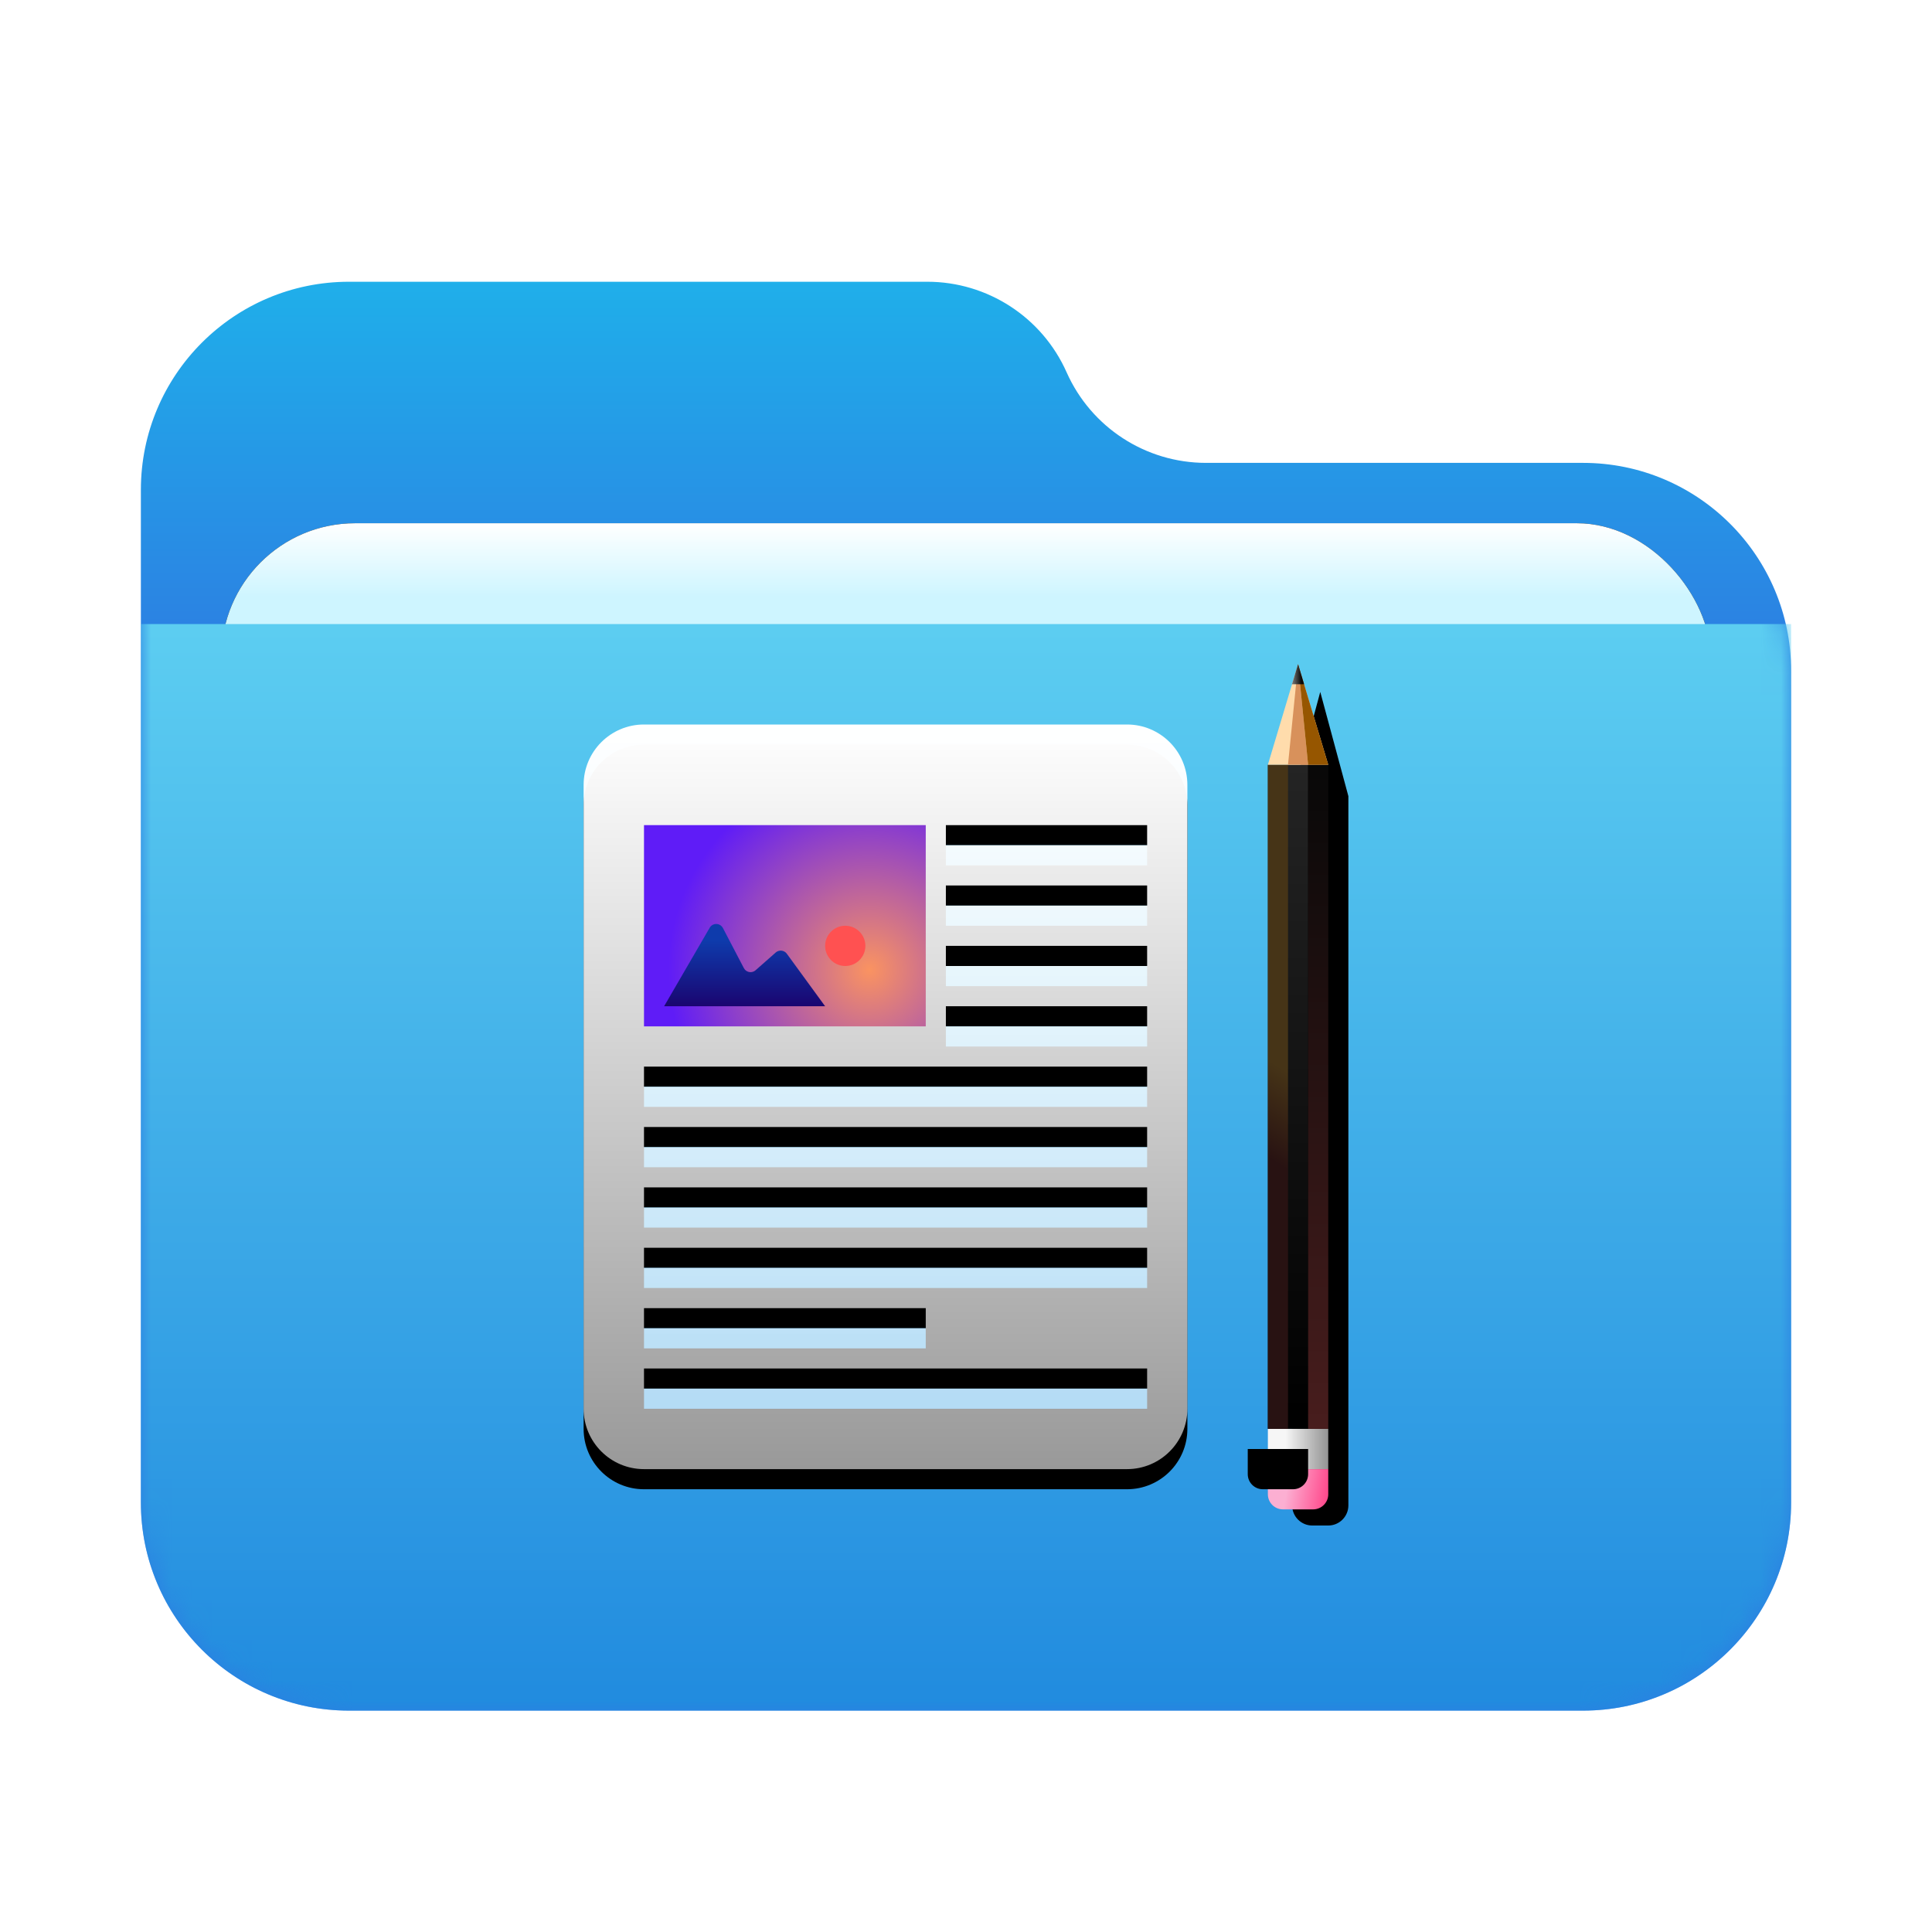 <?xml version="1.0" encoding="UTF-8"?>
<svg width="96px" height="96px" viewBox="0 0 96 96" version="1.1" xmlns="http://www.w3.org/2000/svg" xmlns:xlink="http://www.w3.org/1999/xlink">
    <title>places/96/folder-documents</title>
    <defs>
        <filter x="-8.5%" y="-7.0%" width="117.1%" height="119.7%" filterUnits="objectBoundingBox" id="filter-1">
            <feOffset dx="0" dy="2" in="SourceAlpha" result="shadowOffsetOuter1"></feOffset>
            <feGaussianBlur stdDeviation="2" in="shadowOffsetOuter1" result="shadowBlurOuter1"></feGaussianBlur>
            <feColorMatrix values="0 0 0 0 0   0 0 0 0 0   0 0 0 0 0  0 0 0 0.2 0" type="matrix" in="shadowBlurOuter1" result="shadowMatrixOuter1"></feColorMatrix>
            <feMerge>
                <feMergeNode in="shadowMatrixOuter1"></feMergeNode>
                <feMergeNode in="SourceGraphic"></feMergeNode>
            </feMerge>
        </filter>
        <linearGradient x1="50%" y1="0%" x2="50%" y2="26.353%" id="linearGradient-2">
            <stop stop-color="#1FB0EA" offset="0%"></stop>
            <stop stop-color="#2C7FE2" offset="100%"></stop>
        </linearGradient>
        <path d="M46,4.5 C47.216,7.236 49.93,9 52.924,9 L71.658,9 C77.37,9 82,13.63 82,19.342 L82,60.658 C82,66.37 77.37,71 71.658,71 L10.342,71 C4.63,71 -4.37094128e-14,66.37 -4.4408921e-14,60.658 L-4.26325641e-14,10.342 C-4.33320723e-14,4.63 4.63,-2.55960903e-14 10.342,-2.66453526e-14 L39.076,-3.37507799e-14 C42.07,-3.16411738e-14 44.784,1.764 46,4.5 Z" id="path-3"></path>
        <linearGradient x1="50%" y1="0%" x2="50%" y2="11.796%" id="linearGradient-5">
            <stop stop-color="#FFFFFF" offset="0%"></stop>
            <stop stop-color="#CEF5FF" offset="100%"></stop>
        </linearGradient>
        <rect id="path-6" x="4" y="12" width="74" height="31" rx="6.649"></rect>
        <filter x="-4.1%" y="-9.7%" width="108.1%" height="119.4%" filterUnits="objectBoundingBox" id="filter-7">
            <feOffset dx="0" dy="0" in="SourceAlpha" result="shadowOffsetOuter1"></feOffset>
            <feGaussianBlur stdDeviation="1" in="shadowOffsetOuter1" result="shadowBlurOuter1"></feGaussianBlur>
            <feColorMatrix values="0 0 0 0 0   0 0 0 0 0   0 0 0 0 0  0 0 0 0.2 0" type="matrix" in="shadowBlurOuter1"></feColorMatrix>
        </filter>
        <linearGradient x1="56.426%" y1="0%" x2="56.426%" y2="115.461%" id="linearGradient-8">
            <stop stop-color="#5CCDF1" offset="0%"></stop>
            <stop stop-color="#1881DC" offset="100%"></stop>
        </linearGradient>
        <linearGradient x1="50%" y1="0%" x2="50%" y2="100%" id="linearGradient-9">
            <stop stop-color="#FFFFFF" offset="0%"></stop>
            <stop stop-color="#FFFFFF" stop-opacity="0.6" offset="100%"></stop>
        </linearGradient>
        <path d="M27,0.956 C28.657,0.956 30,2.299 30,3.956 L30,34.956 C30,36.613 28.657,37.956 27,37.956 L3,37.956 C1.343,37.956 -4.54544445e-13,36.613 -4.54747351e-13,34.956 L-4.54747351e-13,3.956 C-4.54950257e-13,2.299 1.343,0.956 3,0.956 L27,0.956 Z M28,32.956 L3,32.956 L3,33.956 L28,33.956 L28,32.956 Z M17,29.956 L3,29.956 L3,30.956 L17,30.956 L17,29.956 Z M28,26.956 L3,26.956 L3,27.956 L28,27.956 L28,26.956 Z M28,23.956 L3,23.956 L3,24.956 L28,24.956 L28,23.956 Z M28,20.956 L3,20.956 L3,21.956 L28,21.956 L28,20.956 Z M28,17.956 L3,17.956 L3,18.956 L28,18.956 L28,17.956 Z M28,14.956 L18,14.956 L18,15.956 L28,15.956 L28,14.956 Z M28,11.956 L18,11.956 L18,12.956 L28,12.956 L28,11.956 Z M28,8.956 L18,8.956 L18,9.956 L28,9.956 L28,8.956 Z M28,5.956 L18,5.956 L18,6.956 L28,6.956 L28,5.956 Z" id="path-10"></path>
        <filter x="-16.7%" y="-10.8%" width="133.3%" height="127.0%" filterUnits="objectBoundingBox" id="filter-11">
            <feOffset dx="0" dy="1" in="SourceAlpha" result="shadowOffsetOuter1"></feOffset>
            <feGaussianBlur stdDeviation="1.5" in="shadowOffsetOuter1" result="shadowBlurOuter1"></feGaussianBlur>
            <feColorMatrix values="0 0 0 0 0   0 0 0 0 0.429   0 0 0 0 0.969  0 0 0 0.5 0" type="matrix" in="shadowBlurOuter1"></feColorMatrix>
        </filter>
        <radialGradient cx="79.957%" cy="71.832%" fx="79.957%" fy="71.832%" r="100%" gradientTransform="translate(0.8, 0.718), scale(0.714, 1), rotate(-90), translate(-0.8, -0.718)" id="radialGradient-12">
            <stop stop-color="#FA9361" offset="0%"></stop>
            <stop stop-color="#5F1CF7" offset="100%"></stop>
        </radialGradient>
        <linearGradient x1="50%" y1="20.953%" x2="50%" y2="100%" id="linearGradient-13">
            <stop stop-color="#0E3BAC" offset="0%"></stop>
            <stop stop-color="#1A0570" offset="100%"></stop>
        </linearGradient>
        <path d="M0.206,5.561 L1.603,0.381 L3,5.561 L3,40.802 C3,41.354 2.552,41.802 2,41.802 L1.206,41.802 C0.654,41.802 0.206,41.354 0.206,40.802 L0.206,5.561 L0.206,5.561 Z" id="path-14"></path>
        <filter x="-35.8%" y="-2.4%" width="243.2%" height="109.7%" filterUnits="objectBoundingBox" id="filter-15">
            <feGaussianBlur stdDeviation="0" in="SourceGraphic"></feGaussianBlur>
        </filter>
        <filter x="-89.5%" y="-6.0%" width="350.5%" height="116.9%" filterUnits="objectBoundingBox" id="filter-16">
            <feOffset dx="1" dy="1" in="SourceAlpha" result="shadowOffsetOuter1"></feOffset>
            <feGaussianBlur stdDeviation="1" in="shadowOffsetOuter1" result="shadowBlurOuter1"></feGaussianBlur>
            <feColorMatrix values="0 0 0 0 0   0 0 0 0 0   0 0 0 0 0  0 0 0 0.204 0" type="matrix" in="shadowBlurOuter1"></feColorMatrix>
        </filter>
        <linearGradient x1="50%" y1="0%" x2="50%" y2="100%" id="linearGradient-17">
            <stop stop-color="#242424" offset="0%"></stop>
            <stop stop-color="#000000" offset="100%"></stop>
        </linearGradient>
        <linearGradient x1="29.396%" y1="60.605%" x2="100%" y2="60.605%" id="linearGradient-18">
            <stop stop-color="#F6F6F6" offset="0%"></stop>
            <stop stop-color="#939393" offset="100%"></stop>
        </linearGradient>
        <linearGradient x1="32.652%" y1="35.518%" x2="100%" y2="42.518%" id="linearGradient-19">
            <stop stop-color="#FCAFD2" offset="0%"></stop>
            <stop stop-color="#FF4B8D" offset="100%"></stop>
        </linearGradient>
        <path d="M0,40 L3,40 L3,41.25 C3,41.664 2.664,42 2.25,42 L0.75,42 C0.336,42 5.07265313e-17,41.664 0,41.25 L0,40 L0,40 Z" id="path-20"></path>
        <filter x="-50.0%" y="-75.0%" width="200.0%" height="250.0%" filterUnits="objectBoundingBox" id="filter-21">
            <feGaussianBlur stdDeviation="1" in="SourceAlpha" result="shadowBlurInner1"></feGaussianBlur>
            <feOffset dx="-1" dy="-1" in="shadowBlurInner1" result="shadowOffsetInner1"></feOffset>
            <feComposite in="shadowOffsetInner1" in2="SourceAlpha" operator="arithmetic" k2="-1" k3="1" result="shadowInnerInner1"></feComposite>
            <feColorMatrix values="0 0 0 0 0.377   0 0 0 0 0   0 0 0 0 0  0 0 0 0.5 0" type="matrix" in="shadowInnerInner1"></feColorMatrix>
        </filter>
        <linearGradient x1="50.24%" y1="45.328%" x2="49.954%" y2="60.059%" id="linearGradient-22">
            <stop stop-color="#463417" offset="0%"></stop>
            <stop stop-color="#281212" offset="100%"></stop>
        </linearGradient>
        <linearGradient x1="50%" y1="0%" x2="50%" y2="100%" id="linearGradient-23">
            <stop stop-color="#080808" offset="0%"></stop>
            <stop stop-color="#481D1D" offset="100%"></stop>
        </linearGradient>
        <linearGradient x1="11.779%" y1="79.249%" x2="76.358%" y2="79.249%" id="linearGradient-24">
            <stop stop-color="#6A6A6A" offset="0%"></stop>
            <stop stop-color="#0A0A0A" offset="100%"></stop>
        </linearGradient>
    </defs>
    <g id="places/96/folder-documents" stroke="none" stroke-width="1" fill="none" fill-rule="evenodd">
        <g id="places/folder/96px" transform="translate(7, 12)">
            <g id="Group-2" filter="url(#filter-1)" transform="translate(0, 0)">
                <mask id="mask-4" fill="white">
                    <use xlink:href="#path-3"></use>
                </mask>
                <use id="Mask" fill="url(#linearGradient-2)" xlink:href="#path-3"></use>
                <g id="Rectangle" mask="url(#mask-4)">
                    <use fill="black" fill-opacity="1" filter="url(#filter-7)" xlink:href="#path-6"></use>
                    <use fill="url(#linearGradient-5)" fill-rule="evenodd" xlink:href="#path-6"></use>
                </g>
                <g id="Group" mask="url(#mask-4)" fill="url(#linearGradient-8)">
                    <g transform="translate(0, 17.01)" id="Rectangle">
                        <path d="M0,0 L82,0 L82,43.647 C82,49.359 77.37,53.99 71.658,53.99 L10.342,53.99 C4.63,53.99 -1.07684864e-15,49.359 -1.77635684e-15,43.647 L0,0 L0,0 Z"></path>
                    </g>
                </g>
            </g>
        </g>
        <g id="Group-2" transform="translate(29, 33)">
            <g id="Group" transform="translate(0, 2.044)">
                <g id="Combined-Shape">
                    <use fill="black" fill-opacity="1" filter="url(#filter-11)" xlink:href="#path-10"></use>
                    <use fill="url(#linearGradient-9)" fill-rule="evenodd" xlink:href="#path-10"></use>
                </g>
                <polygon id="Path" fill="url(#radialGradient-12)" points="3 5.956 17 5.956 17 15.956 3 15.956"></polygon>
                <path d="M13,12.956 C13.552,12.956 14,12.508 14,11.956 C14,11.403 13.552,10.956 13,10.956 C12.448,10.956 12,11.403 12,11.956 C12,12.508 12.448,12.956 13,12.956 Z" id="Oval" fill="#FF5151"></path>
                <path d="M4,14.956 L12,14.956 L10.096,12.345 C9.974,12.178 9.74,12.141 9.572,12.263 C9.563,12.27 9.554,12.277 9.545,12.285 L8.543,13.168 C8.387,13.305 8.15,13.29 8.013,13.135 C7.993,13.112 7.976,13.087 7.962,13.061 L6.921,11.069 C6.825,10.885 6.599,10.814 6.415,10.91 C6.352,10.943 6.3,10.993 6.265,11.054 L4,14.956 L4,14.956 Z" id="Path" fill="url(#linearGradient-13)"></path>
            </g>
            <g id="pencil" transform="translate(34, 0)">
                <g id="Path" filter="url(#filter-15)" fill="black" fill-opacity="1">
                    <use filter="url(#filter-16)" xlink:href="#path-14"></use>
                </g>
                <polygon id="Rectangle" fill="url(#linearGradient-17)" points="0 5 2 5 2 38 0 38"></polygon>
                <rect id="Rectangle" fill="url(#linearGradient-18)" x="0" y="38" width="3" height="2"></rect>
                <g id="Rectangle">
                    <use fill="url(#linearGradient-19)" fill-rule="evenodd" xlink:href="#path-20"></use>
                    <use fill="black" fill-opacity="1" filter="url(#filter-21)" xlink:href="#path-20"></use>
                </g>
                <polygon id="Rectangle" fill="url(#linearGradient-22)" points="0 5 1 5 1 38 0 38"></polygon>
                <polygon id="Rectangle" fill="url(#linearGradient-23)" points="2 5 3 5 3 38 2 38"></polygon>
                <polygon id="Triangle" fill="#FFDCAC" points="1.5 0 3 5 0 5"></polygon>
                <polygon id="Triangle" fill="#D8915B" points="1.5 0 2 5 1 5"></polygon>
                <polygon id="Triangle" fill="#965600" points="1.5 0 3 5 2 5"></polygon>
                <polygon id="Path" fill="url(#linearGradient-24)" points="1.8 1 1.2 1 1.5 0"></polygon>
            </g>
        </g>
    </g>
</svg>